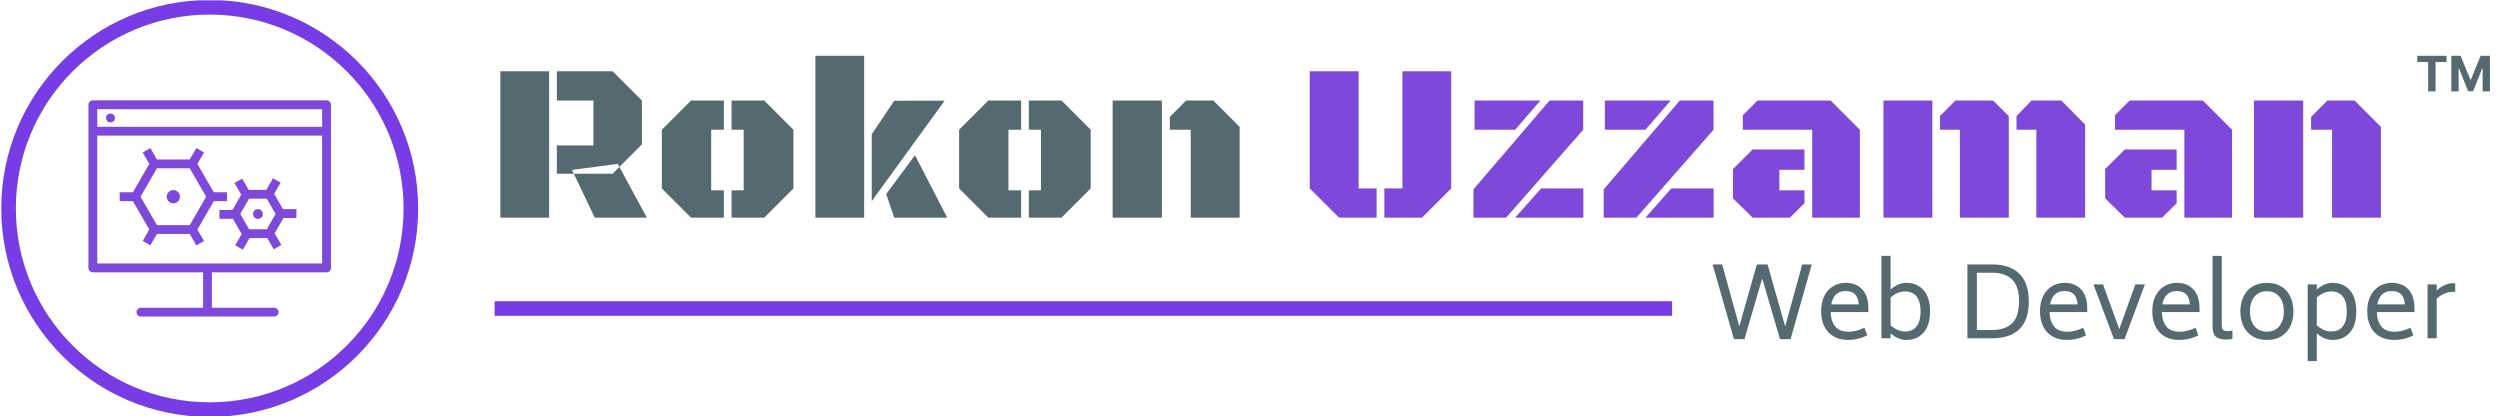 <svg xmlns="http://www.w3.org/2000/svg" version="1.1" xmlns:xlink="http://www.w3.org/1999/xlink" xmlns:svgjs="http://svgjs.dev/svgjs" width="2000" height="333" viewBox="0 0 2000 333"><g transform="matrix(1,0,0,1,-1.212,0.266)"><svg viewBox="0 0 396 66" data-background-color="#ffffff" preserveAspectRatio="xMidYMid meet" height="333" width="2000" xmlns="http://www.w3.org/2000/svg" xmlns:xlink="http://www.w3.org/1999/xlink"><g id="tight-bounds" transform="matrix(1,0,0,1,0.24,-0.053)"><svg viewBox="0 0 395.52 66.105" height="66.105" width="395.52"><g><svg viewBox="0 0 493.025 82.402" height="66.105" width="395.52"><g transform="matrix(1,0,0,1,97.505,11.033)"><svg viewBox="0 0 395.52 60.335" height="60.335" width="395.52"><g id="textblocktransform"><svg viewBox="0 0 395.52 60.335" height="60.335" width="395.52" id="textblock"><g><rect width="232.736" height="2.885" y="48.496" fill="#773ce5" data-fill-palette-color="tertiary"></rect></g><g><svg viewBox="0 0 395.52 31.989" height="31.989" width="395.52"><g transform="matrix(1,0,0,1,0,0)"><svg width="395.52" viewBox="2.86 -35.82 440.323 35.82" height="31.989" data-palette-color="#556970"><g transform="matrix(1,0,0,1,0,0)"><g><svg width="16.082" viewBox="1.78 -36.36 74.21 36.36" height="7.879" data-palette-color="#556970" id="scriptelement" x="427.101" y="-35.82"><path d="M12.91-30.02L1.78-30.02 1.78-36.36 31.64-36.36 31.64-30.02 20.51-30.02 20.51 0 12.91 0 12.91-30.02ZM36.57 0L36.57-36.36 46.06-36.36 56.07-11.93 56.5-11.93 66.51-36.36 75.99-36.36 75.99 0 68.53 0 68.53-23.67 68.23-23.67 58.82-0.18 53.74-0.18 44.33-23.76 44.03-23.76 44.03 0 36.57 0Z" opacity="1" transform="matrix(1,0,0,1,0,0)" fill="#556970" class="undefined-123" data-fill-palette-color="primary" id="yy-123"></path></svg></g></g><g class="wordmark-text-0" data-fill-palette-color="primary" id="text-0"><path d="M13.65 0L2.86 0 2.86-32.4 13.65-32.4 13.65 0ZM23.46-25.93L15.36-25.93 15.36-32.4 27.69-32.4 34.18-25.93 34.18-16.21 29.2-11.23 28.86-11.91 18.73-10.57 19.12-9.72 15.36-9.72 15.36-15.99 23.46-15.99 23.46-25.93ZM29.2-11.23L35.28 0 23.75 0 19.12-9.72 27.69-9.72 29.2-11.23ZM67.72-19.46L67.72-6.47 61.25 0 54.03 0 54.03-6.05 56.71-6.05 56.71-19.46 54.03-19.46 54.03-25.93 61.25-25.93 67.72-19.46ZM49.51-19.46L49.51-6.05 52.32-6.05 52.32 0 45.07 0 38.6-6.47 38.6-19.46 45.07-25.93 52.32-25.93 52.32-19.46 49.51-19.46ZM83.37-35.82L83.37 0 72.58 0 72.58-35.82 83.37-35.82ZM101.19-25.9L85.05-3.66 85.05-18.46 90.03-25.88 101.19-25.9ZM94.62-13.82L101.75 0 90.03 0 88.25-5.22 94.62-13.82ZM133.51-19.46L133.51-6.47 127.04 0 119.82 0 119.82-6.05 122.5-6.05 122.5-19.46 119.82-19.46 119.82-25.93 127.04-25.93 133.51-19.46ZM115.3-19.46L115.3-6.05 118.11-6.05 118.11 0 110.86 0 104.39-6.47 104.39-19.46 110.86-25.93 118.11-25.93 118.11-19.46 115.3-19.46ZM149.26 0L138.37 0 138.37-25.93 149.26-25.93 149.26 0ZM155.65 0L155.65-19.46 151.02-19.46 151.02-22.29 154.63-25.93 160.63-25.93 166.47-20.09 166.47 0 155.65 0Z" fill="#556970" data-fill-palette-color="primary"></path><path d="M213.29-32.4L213.29-6.47 206.82 0 198.5 0 198.5-6.47 202.5-6.47 202.5-32.4 213.29-32.4ZM192.81-32.4L192.81-6.47 196.79-6.47 196.79 0 188.49 0 181.99-6.47 181.99-32.4 192.81-32.4ZM242.54-6.47L242.54 0 227.45 0 233.19-6.47 242.54-6.47ZM218.47-19.46L218.47-25.93 233.04-25.93 227.45-19.46 218.47-19.46ZM218.22 0L218.22-6.27 235.07-25.93 242.51-25.93 242.51-19.46 225.45 0 218.22 0ZM271.37-6.47L271.37 0 256.28 0 262.02-6.47 271.37-6.47ZM247.3-19.46L247.3-25.93 261.87-25.93 256.28-19.46 247.3-19.46ZM247.05 0L247.05-6.27 263.9-25.93 271.35-25.93 271.35-19.46 254.28 0 247.05 0ZM303.74 0L293.19 0 293.19-19.46 277.84-19.46 277.84-22.68 281.08-25.93 297.27-25.93 303.74-19.46 303.74 0ZM280.01-15.09L291.48-15.09 291.48-10.6 285.92-10.6 285.92-6.05 291.48-6.05 291.48-3.2 288.26 0 280.01 0 275.66-4.27 275.66-10.77 280.01-15.09ZM319.78 0L308.96 0 308.96-25.93 319.78-25.93 319.78 0ZM325.88 0L325.88-19.46 321.49-19.46 321.49-22.51 324.88-25.93 333.23-25.93 336.7-22.46 336.7 0 325.88 0ZM342.8 0L342.8-19.46 338.41-19.46 338.41-22.46 341.73-25.93 348.32-25.93 353.59-20.61 353.59 0 342.8 0ZM386.11 0L375.56 0 375.56-19.46 360.21-19.46 360.21-22.68 363.45-25.93 379.64-25.93 386.11-19.46 386.11 0ZM362.38-15.09L373.85-15.09 373.85-10.6 368.29-10.6 368.29-6.05 373.85-6.05 373.85-3.2 370.63 0 362.38 0 358.03-4.27 358.03-10.77 362.38-15.09ZM401.85 0L390.96 0 390.96-25.93 401.85-25.93 401.85 0ZM408.25 0L408.25-19.46 403.61-19.46 403.61-22.29 407.22-25.93 413.23-25.93 419.06-20.09 419.06 0 408.25 0Z" fill="#7e48da" data-fill-palette-color="accent"></path></g></svg></g></svg></g><g transform="matrix(1,0,0,1,232.736,39.541)"><svg viewBox="0 0 162.784 20.793" height="20.793" width="162.784"><g transform="matrix(1,0,0,1,8,0)"><svg width="146.784" viewBox="2 -42.3 381.17 54" height="20.793" data-palette-color="#556970"><path d="M48-37.9L52.9-37.9 42 0.45 36.6 0.45 27.45-30.7 18.35 0.45 12.95 0.45 2-37.9 6.9-37.9 15.7-6.1 24.7-37.9 30.2-37.9 39.25-6.05 48-37.9ZM62.6-13.45Q62.7-8.85 64.9-6.1 67.1-3.35 71.9-3.35L71.9-3.35Q75.55-3.35 79.9-5.4L79.9-5.4 81.35-1.5Q76.8 0.85 71.5 0.85L71.5 0.85Q67.1 0.85 64-1 60.9-2.85 59.3-6.15 57.7-9.45 57.7-13.85L57.7-13.85Q57.7-18.5 59.37-21.78 61.05-25.05 63.9-26.75 66.75-28.45 70.3-28.45L70.3-28.45Q75.75-28.45 78.85-25.05 81.95-21.65 81.95-15.3L81.95-15.3 81.95-13.45 62.6-13.45ZM70.3-24.25Q64.1-24.25 62.9-17.4L62.9-17.4 77-17.4Q76.75-20.9 75.1-22.58 73.45-24.25 70.3-24.25L70.3-24.25ZM101.35-28.45Q106.95-28.45 110.27-24.7 113.6-20.95 113.6-13.8L113.6-13.8Q113.6-6.65 110.27-2.9 106.95 0.85 101.35 0.85L101.35 0.85Q97.3 0.85 93.35-2.5L93.35-2.5 93.35 0 88.65 0 88.65-42.3 93.35-42.3 93.35-25.05Q97.35-28.45 101.35-28.45L101.35-28.45ZM100.7-3.5Q104.65-3.5 106.7-6.13 108.75-8.75 108.75-13.8L108.75-13.8Q108.75-18.85 106.7-21.45 104.65-24.05 100.7-24.05L100.7-24.05Q96.95-24.05 93.35-20.95L93.35-20.95 93.35-6.6Q97.05-3.5 100.7-3.5L100.7-3.5ZM145.39-37.9Q154.74-37.9 159.52-33.08 164.29-28.25 164.29-18.9L164.29-18.9Q164.29-9.5 159.54-4.75 154.79 0 145.39 0L145.39 0 132.79 0 132.79-37.9 145.39-37.9ZM159.29-19.05Q159.29-26.55 155.79-30.1 152.29-33.65 145.39-33.65L145.39-33.65 137.64-33.65 137.64-4.25 145.39-4.25Q152.34-4.25 155.82-7.8 159.29-11.35 159.29-19.05L159.29-19.05ZM174.94-13.45Q175.04-8.85 177.24-6.1 179.44-3.35 184.24-3.35L184.24-3.35Q187.89-3.35 192.24-5.4L192.24-5.4 193.69-1.5Q189.14 0.85 183.84 0.85L183.84 0.85Q179.44 0.85 176.34-1 173.24-2.85 171.64-6.15 170.04-9.45 170.04-13.85L170.04-13.85Q170.04-18.5 171.71-21.78 173.39-25.05 176.24-26.75 179.09-28.45 182.64-28.45L182.64-28.45Q188.09-28.45 191.19-25.05 194.29-21.65 194.29-15.3L194.29-15.3 194.29-13.45 174.94-13.45ZM182.64-24.25Q176.44-24.25 175.24-17.4L175.24-17.4 189.34-17.4Q189.09-20.9 187.44-22.58 185.79-24.25 182.64-24.25L182.64-24.25ZM218.99-27.65L223.89-27.65 213.44 0.45 208.04 0.45 197.49-27.65 202.39-27.65 210.74-4.75 218.99-27.65ZM232.58-13.45Q232.68-8.85 234.88-6.1 237.08-3.35 241.88-3.35L241.88-3.35Q245.53-3.35 249.88-5.4L249.88-5.4 251.33-1.5Q246.78 0.85 241.48 0.85L241.48 0.85Q237.08 0.85 233.98-1 230.88-2.85 229.28-6.15 227.68-9.45 227.68-13.85L227.68-13.85Q227.68-18.5 229.36-21.78 231.03-25.05 233.88-26.75 236.73-28.45 240.28-28.45L240.28-28.45Q245.73-28.45 248.83-25.05 251.93-21.65 251.93-15.3L251.93-15.3 251.93-13.45 232.58-13.45ZM240.28-24.25Q234.08-24.25 232.88-17.4L232.88-17.4 246.98-17.4Q246.73-20.9 245.08-22.58 243.43-24.25 240.28-24.25L240.28-24.25ZM265.68 0.65Q261.93 0.65 260.28-0.85 258.63-2.35 258.63-5.9L258.63-5.9 258.63-42.3 263.33-42.3 263.33-7.15Q263.33-5.15 263.96-4.42 264.58-3.7 266.33-3.7L266.33-3.7Q267.73-3.7 268.83-4L268.83-4 268.83 0.3Q266.83 0.65 265.68 0.65L265.68 0.65ZM286.53 0.85Q282.13 0.85 279.05-1.07 275.98-3 274.43-6.33 272.88-9.65 272.88-13.8L272.88-13.8Q272.88-17.95 274.43-21.28 275.98-24.6 279.05-26.53 282.13-28.45 286.53-28.45L286.53-28.45Q290.93-28.45 294-26.53 297.08-24.6 298.6-21.28 300.13-17.95 300.13-13.8L300.13-13.8Q300.13-9.65 298.6-6.33 297.08-3 294-1.07 290.93 0.85 286.53 0.85L286.53 0.85ZM286.53-3.4Q290.68-3.4 292.95-6.3 295.23-9.2 295.23-13.8L295.23-13.8Q295.23-18.4 292.95-21.28 290.68-24.15 286.53-24.15L286.53-24.15Q282.38-24.15 280.08-21.28 277.78-18.4 277.78-13.8L277.78-13.8Q277.78-9.2 280.08-6.3 282.38-3.4 286.53-3.4L286.53-3.4ZM320.13-28.45Q325.73-28.45 329.05-24.7 332.38-20.95 332.38-13.8L332.38-13.8Q332.38-6.65 329.05-2.9 325.73 0.85 320.13 0.85L320.13 0.85Q316.08 0.85 312.13-2.5L312.13-2.5 312.13 11.7 307.43 11.7 307.43-27.65 312.13-27.65 312.13-25.05Q316.13-28.45 320.13-28.45L320.13-28.45ZM319.48-3.5Q323.43-3.5 325.48-6.13 327.53-8.75 327.53-13.8L327.53-13.8Q327.53-18.85 325.48-21.45 323.43-24.05 319.48-24.05L319.48-24.05Q315.73-24.05 312.13-20.95L312.13-20.95 312.13-6.6Q315.83-3.5 319.48-3.5L319.48-3.5ZM342.92-13.45Q343.02-8.85 345.22-6.1 347.42-3.35 352.22-3.35L352.22-3.35Q355.87-3.35 360.22-5.4L360.22-5.4 361.67-1.5Q357.12 0.85 351.82 0.85L351.82 0.85Q347.42 0.85 344.32-1 341.22-2.85 339.62-6.15 338.02-9.45 338.02-13.85L338.02-13.85Q338.02-18.5 339.7-21.78 341.37-25.05 344.22-26.75 347.07-28.45 350.62-28.45L350.62-28.45Q356.07-28.45 359.17-25.05 362.27-21.65 362.27-15.3L362.27-15.3 362.27-13.45 342.92-13.45ZM350.62-24.25Q344.42-24.25 343.22-17.4L343.22-17.4 357.32-17.4Q357.07-20.9 355.42-22.58 353.77-24.25 350.62-24.25L350.62-24.25ZM382.02-28.25L383.17-28.25 383.17-23.85 382.02-23.85Q377.72-23.85 373.67-20.4L373.67-20.4 373.67 0 368.97 0 368.97-27.65 373.67-27.65 373.67-24.55Q377.77-28.25 382.02-28.25L382.02-28.25Z" opacity="1" transform="matrix(1,0,0,1,0,0)" fill="#556970" class="slogan-text-1" data-fill-palette-color="secondary" id="text-1"></path></svg></g></svg></g></svg></g></svg></g><g><svg viewBox="0 0 82.402 82.402" height="82.402" width="82.402"><g><svg></svg></g><g id="icon-0"><svg viewBox="0 0 82.402 82.402" height="82.402" width="82.402"><g><path d="M0 41.201c0-22.755 18.446-41.201 41.201-41.201 22.755 0 41.201 18.446 41.201 41.201 0 22.755-18.446 41.201-41.201 41.201-22.755 0-41.201-18.446-41.201-41.201zM41.201 79.517c21.161 0 38.316-17.155 38.316-38.316 0-21.161-17.155-38.316-38.316-38.316-21.161 0-38.316 17.155-38.316 38.316 0 21.161 17.155 38.316 38.316 38.316z" data-fill-palette-color="tertiary" fill="#773ce5" stroke="transparent"></path></g><g transform="matrix(1,0,0,1,17.235,19.834)"><svg viewBox="0 0 47.932 42.734" height="42.734" width="47.932"><g><svg xmlns="http://www.w3.org/2000/svg" xmlns:xlink="http://www.w3.org/1999/xlink" version="1.0" x="0" y="0" viewBox="23 27 55 49.035" enable-background="new 0 0 100 100" xml:space="preserve" height="42.734" width="47.932" class="icon-cg-0" data-fill-palette-color="accent" id="cg-0"><g fill="#7e48da" data-fill-palette-color="accent"><g fill="#7e48da" data-fill-palette-color="accent"><path d="M77 27H24c-0.552 0-1 0.448-1 1v37c0 0.552 0.448 1 1 1h25v8.035H34.892c-0.552 0-1 0.448-1 1s0.448 1 1 1h30.216c0.552 0 1-0.448 1-1s-0.448-1-1-1H51V66h26c0.552 0 1-0.448 1-1V28C78 27.448 77.552 27 77 27zM76 29v4H25v-4H76zM25 64V35h51v29H25z" fill="#7e48da" data-fill-palette-color="accent"></path><circle cx="28" cy="31" r="1.0" fill="#7e48da" data-fill-palette-color="accent"></circle><path d="M65.121 48.21l1.469-2.544-1.732-1-1.522 2.635h-4.003l-1.47-2.544-1.732 1 1.521 2.635-2.002 3.468h-2.938v2h3.043l2.002 3.468-1.468 2.545 1.732 1 1.521-2.636h4.004l1.47 2.545 1.732-1-1.521-2.636 2.002-3.468h2.938v-2h-3.043L65.121 48.21zM63.442 56.237h-4.005l-2.002-3.468 2.002-3.468h4.005l2.002 3.468L63.442 56.237z" fill="#7e48da" data-fill-palette-color="accent"></path><circle cx="61.439" cy="52.769" r="1.1" fill="#7e48da" data-fill-palette-color="accent"></circle><circle cx="42.254" cy="48.853" r="1.5" fill="#7e48da" data-fill-palette-color="accent"></circle><path d="M54.42 49.853v-2h-2.99l-3.722-6.446 1.496-2.591-1.733-1-1.495 2.591h-7.443l-1.496-2.591-1.732 1 1.495 2.591-3.722 6.446h-2.991v2h2.991l3.722 6.446-1.495 2.591 1.732 1 1.496-2.591h7.443l1.495 2.591 1.733-1-1.496-2.591 3.722-6.446H54.42zM45.976 55.299h-7.444l-3.721-6.446 3.721-6.446h7.444l3.721 6.446L45.976 55.299z" fill="#7e48da" data-fill-palette-color="accent"></path></g></g></svg></g></svg></g></svg></g></svg></g></svg></g><defs></defs></svg><rect width="395.52" height="66.105" fill="none" stroke="none" visibility="hidden"></rect></g></svg></g></svg>